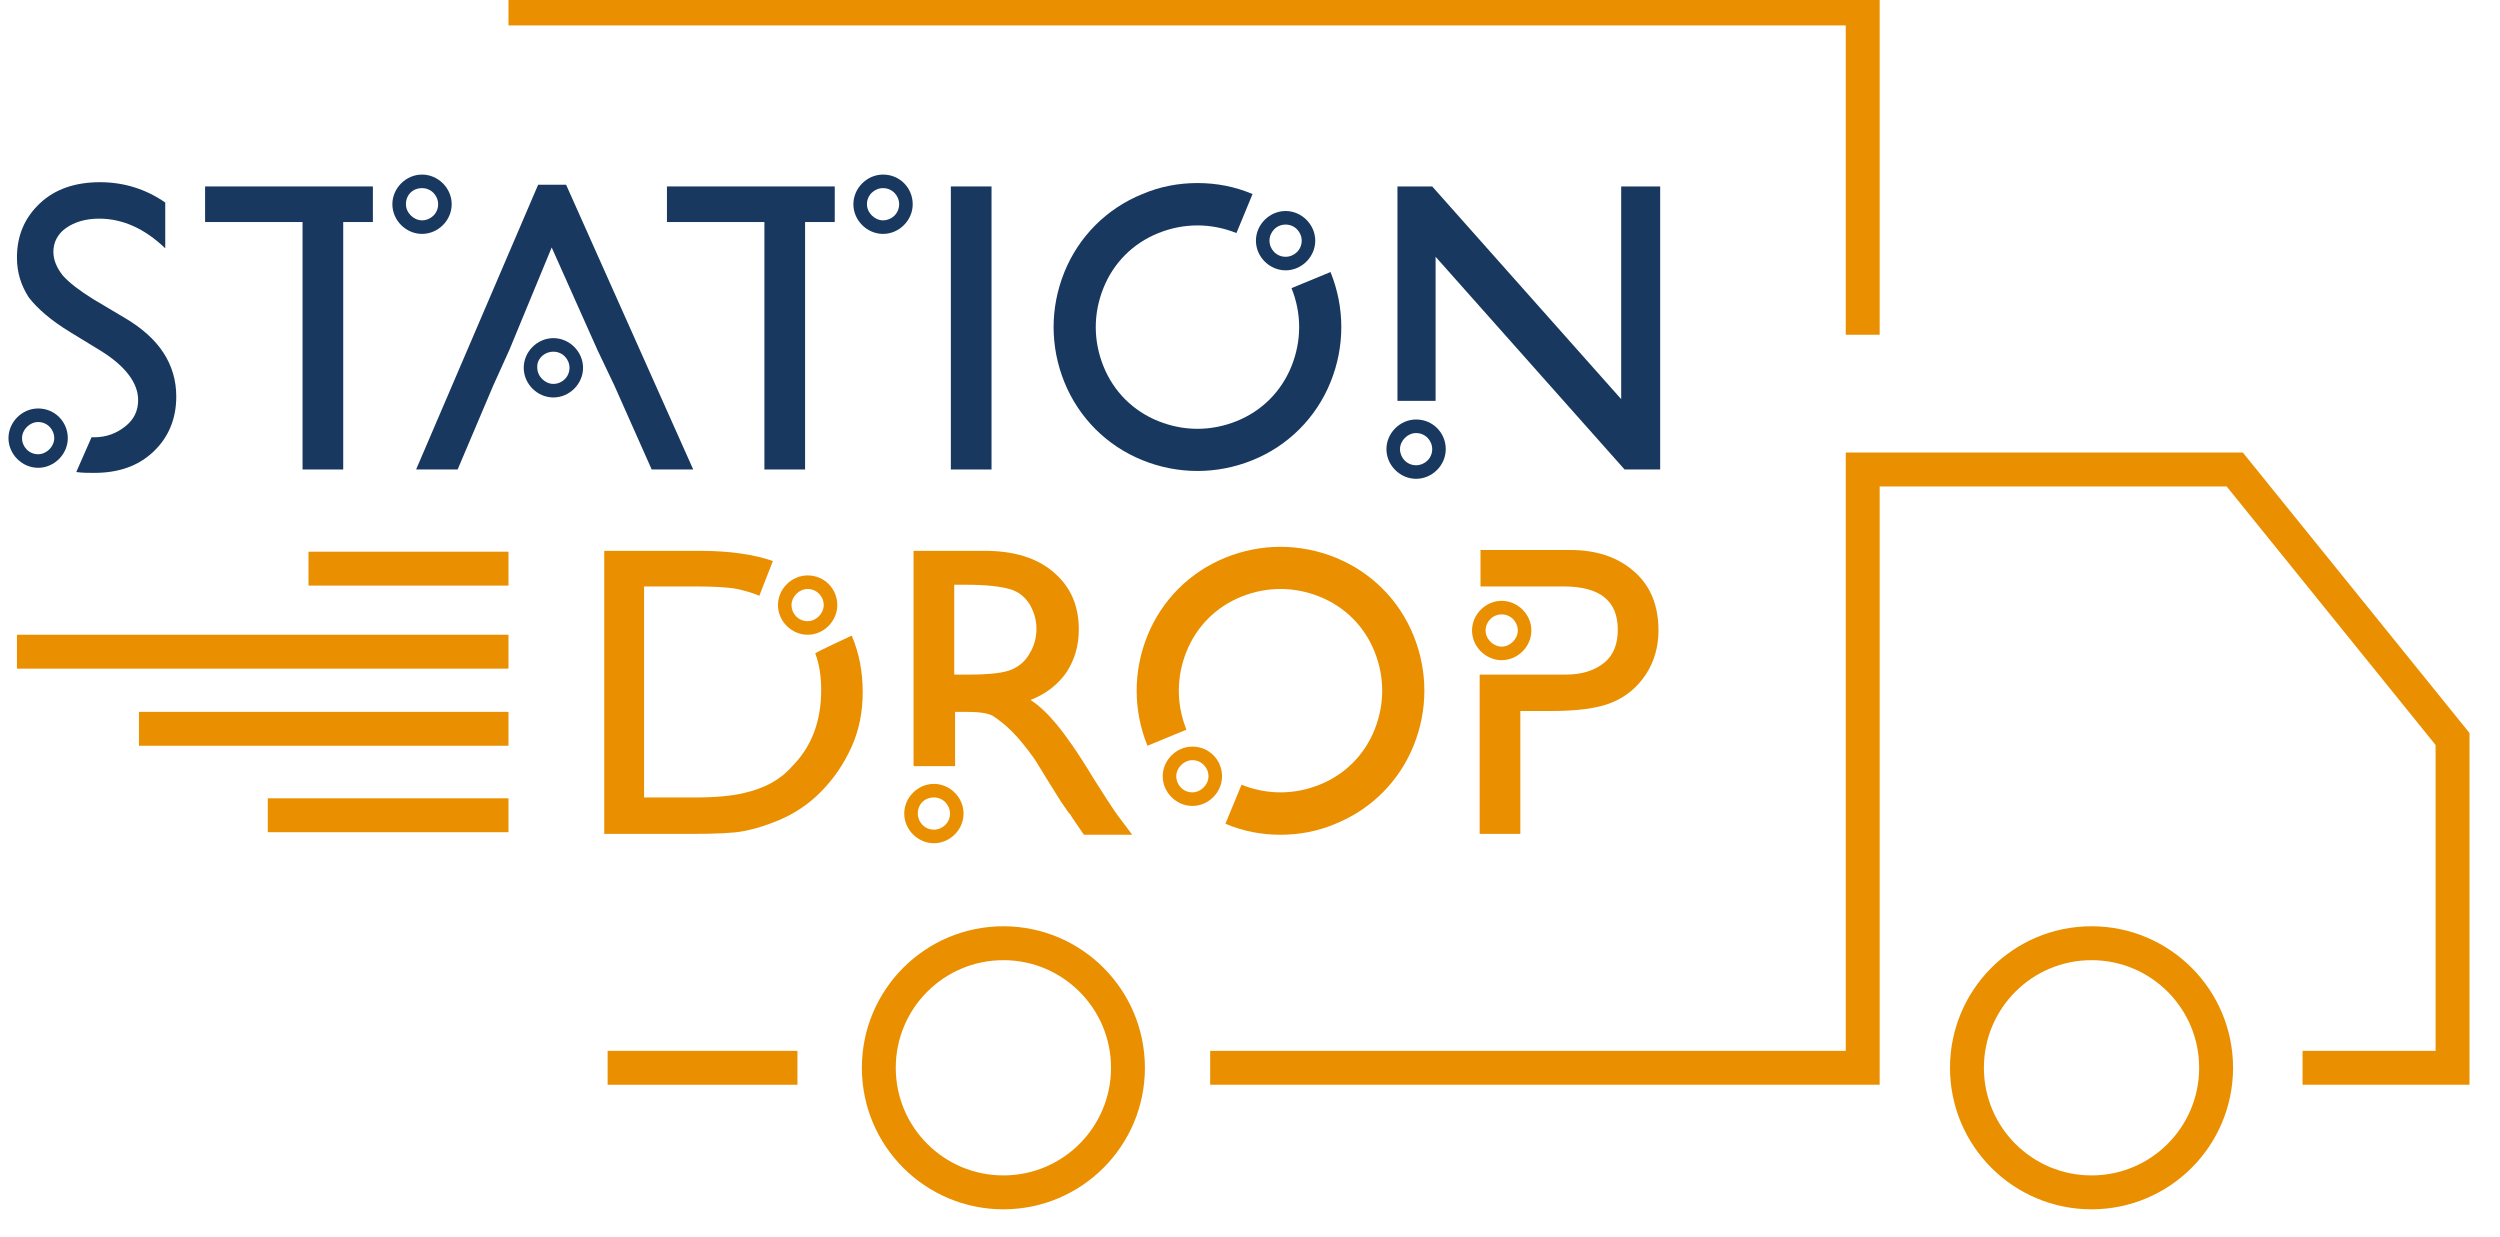 <?xml version="1.0" encoding="UTF-8"?>
<svg width="295px" height="146px" viewBox="0 0 295 146" version="1.1" xmlns="http://www.w3.org/2000/svg" xmlns:xlink="http://www.w3.org/1999/xlink">
    <!-- Generator: Sketch 61.2 (89653) - https://sketch.com -->
    <title>Artboard</title>
    <desc>Created with Sketch.</desc>
    <g id="Artboard" stroke="none" stroke-width="1" fill="none" fill-rule="evenodd">
        <g id="StationDrop_Logo_WhiteBackground" transform="translate(1, 1)">
            <g id="Group" transform="translate(0, 19)" fill="#183860" fill-rule="nonzero">
                <path d="M150.7,6.5 C151.8,6.5 152.6,7.4 152.6,8.4 C152.6,9.5 151.7,10.3 150.7,10.3 C149.6,10.3 148.8,9.4 148.8,8.4 C148.8,7.4 149.6,6.5 150.7,6.5 M150.7,4.9 C148.8,4.9 147.2,6.5 147.2,8.4 C147.2,10.3 148.8,11.9 150.7,11.9 C152.6,11.9 154.2,10.3 154.2,8.4 C154.2,6.5 152.6,4.9 150.7,4.9 L150.7,4.9 Z" id="Shape"></path>
                <path d="M166.1,31.1 C167.2,31.1 168,32 168,33 C168,34.1 167.1,34.9 166.1,34.9 C165,34.9 164.2,34 164.2,33 C164.2,32 165.1,31.1 166.1,31.1 M166.1,29.5 C164.2,29.5 162.6,31.1 162.6,33 C162.6,34.9 164.2,36.5 166.1,36.5 C168,36.5 169.6,34.9 169.6,33 C169.6,31.1 168.1,29.5 166.1,29.5 L166.1,29.5 Z" id="Shape"></path>
                <path d="M64.3,21.5 C65.4,21.5 66.2,22.4 66.2,23.4 C66.2,24.5 65.3,25.3 64.3,25.3 C63.3,25.3 62.4,24.4 62.4,23.4 C62.3,22.4 63.2,21.5 64.3,21.5 M64.3,19.9 C62.4,19.9 60.8,21.5 60.8,23.4 C60.8,25.3 62.4,26.9 64.3,26.9 C66.2,26.9 67.8,25.3 67.8,23.4 C67.8,21.5 66.2,19.9 64.3,19.9 L64.3,19.9 Z" id="Shape"></path>
                <path d="M3.5,29.8 C4.6,29.8 5.4,30.7 5.4,31.7 C5.4,32.7 4.5,33.6 3.5,33.6 C2.4,33.6 1.6,32.7 1.6,31.7 C1.6,30.7 2.5,29.8 3.5,29.8 M3.5,28.2 C1.6,28.2 0,29.8 0,31.7 C0,33.6 1.6,35.2 3.5,35.2 C5.4,35.2 7,33.6 7,31.7 C7,29.8 5.5,28.2 3.5,28.2 L3.5,28.2 Z" id="Shape"></path>
                <path d="M103.2,2.2 C104.3,2.2 105.1,3.1 105.1,4.1 C105.1,5.2 104.2,6 103.2,6 C102.2,6 101.3,5.1 101.3,4.1 C101.3,3 102.2,2.2 103.2,2.2 M103.2,0.6 C101.3,0.6 99.7,2.2 99.7,4.1 C99.7,6 101.3,7.6 103.2,7.6 C105.1,7.6 106.7,6 106.7,4.1 C106.7,2.2 105.2,0.6 103.2,0.6 L103.2,0.6 Z" id="Shape"></path>
                <path d="M48.8,2.2 C49.9,2.2 50.7,3.1 50.7,4.1 C50.7,5.2 49.8,6 48.8,6 C47.8,6 46.9,5.1 46.9,4.1 C46.9,3 47.7,2.2 48.8,2.2 M48.8,0.6 C46.9,0.6 45.3,2.2 45.3,4.1 C45.3,6 46.9,7.6 48.8,7.6 C50.7,7.6 52.3,6 52.3,4.1 C52.3,2.2 50.7,0.6 48.8,0.6 L48.8,0.6 Z" id="Shape"></path>
                <path d="M151.4,14 C152.6,17 152.6,20.2 151.4,23.2 C150.2,26.2 147.9,28.5 144.9,29.7 C141.9,30.9 138.7,30.9 135.7,29.7 C132.7,28.5 130.4,26.2 129.2,23.2 C128,20.2 128,17 129.2,14 C130.4,11 132.7,8.7 135.7,7.5 C138.7,6.3 141.9,6.3 144.9,7.5 L146.8,2.9 C144.7,2 142.5,1.6 140.3,1.6 C138.1,1.6 135.9,2 133.8,2.9 C129.6,4.6 126.3,7.9 124.6,12.1 C122.9,16.3 122.9,20.9 124.6,25.1 C126.3,29.3 129.6,32.6 133.8,34.3 C138,36 142.6,36 146.8,34.3 C151,32.6 154.3,29.3 156,25.1 C157.7,20.9 157.7,16.3 156,12.1 L151.4,14 Z" id="Path"></path>
                <polygon id="Path" points="62.5 1.8 48.1 35.4 53 35.4 57.2 25.5 59.1 21.3 64.1 9.2 69.5 21.3 71.5 25.5 75.9 35.4 80.8 35.4 65.8 1.8"></polygon>
                <rect id="Rectangle" x="111.2" y="2" width="4.8" height="33.4"></rect>
                <polygon id="Path" points="190.3 2 190.3 27.1 168 2 167.8 2 163.9 2 163.9 5.2 163.9 27.3 168.4 27.3 168.4 10.3 190.7 35.4 191 35.4 194.9 35.4 194.9 32.3 194.9 2"></polygon>
                <polygon id="Path" points="80.7 2 77.7 2 77.7 6.2 85.5 6.2 89.2 6.2 89.2 35.4 94 35.4 94 6.2 97.5 6.2 97.5 2 94 2"></polygon>
                <polygon id="Path" points="26.2 2 23.2 2 23.2 6.2 31.1 6.2 34.7 6.2 34.7 35.4 39.5 35.4 39.5 6.2 43 6.2 43 2 39.5 2"></polygon>
                <path d="M13.7,17.5 L10,15.3 C8.4,14.3 7.2,13.4 6.4,12.5 C5.7,11.6 5.3,10.7 5.3,9.7 C5.3,8.6 5.8,7.6 6.8,6.9 C7.8,6.2 9.1,5.8 10.7,5.8 C13.5,5.8 16.1,7 18.5,9.3 L18.5,3.9 C16.2,2.3 13.6,1.5 10.8,1.5 C7.9,1.5 5.5,2.3 3.7,4 C1.9,5.7 1,7.8 1,10.4 C1,12.2 1.5,13.7 2.4,15.1 C3.4,16.4 5,17.8 7.3,19.2 L10.9,21.4 C13.8,23.2 15.3,25.2 15.3,27.2 C15.3,28.5 14.8,29.5 13.8,30.3 C12.8,31.1 11.6,31.6 10.1,31.6 C10,31.6 9.9,31.6 9.8,31.6 L8,35.7 C8.7,35.8 9.4,35.8 10.1,35.8 C13,35.8 15.3,35 17.1,33.3 C18.9,31.6 19.8,29.4 19.8,26.8 C19.8,23 17.8,19.9 13.7,17.5 Z" id="Path"></path>
            </g>
            <g id="Group" transform="translate(70, 63)" fill="#EA8F00" fill-rule="nonzero">
                <path d="M106.2,8.5 C107.3,8.5 108.1,9.4 108.1,10.4 C108.1,11.4 107.2,12.3 106.2,12.3 C105.2,12.3 104.3,11.4 104.3,10.4 C104.3,9.4 105.1,8.5 106.2,8.5 M106.2,6.9 C104.3,6.9 102.7,8.5 102.7,10.4 C102.7,12.3 104.3,13.9 106.2,13.9 C108.1,13.9 109.7,12.3 109.7,10.4 C109.7,8.5 108.1,6.9 106.2,6.9 L106.2,6.9 Z" id="Shape"></path>
                <path d="M103.8,15.6 L113.8,15.6 C115.7,15.6 117.2,15.1 118.3,14.2 C119.4,13.3 119.9,12 119.9,10.3 C119.9,6.9 117.8,5.2 113.5,5.2 L103.7,5.2 L103.7,0.9 L114.3,0.9 C117.5,0.9 120,1.8 121.9,3.5 C123.8,5.2 124.7,7.5 124.7,10.4 C124.7,12.3 124.2,14.1 123.2,15.6 C122.2,17.1 120.9,18.2 119.2,18.9 C117.5,19.6 115.1,19.9 111.9,19.9 L108.4,19.9 L108.4,34.4 L103.6,34.4 L103.6,15.6 L103.8,15.6 Z" id="Path"></path>
                <g transform="translate(63, 0)">
                    <path d="M6.7,25.7 C7.8,25.7 8.6,26.6 8.6,27.6 C8.6,28.6 7.7,29.5 6.7,29.5 C5.6,29.5 4.8,28.6 4.8,27.6 C4.8,26.6 5.7,25.7 6.7,25.7 M6.7,24.1 C4.8,24.1 3.2,25.7 3.2,27.6 C3.2,29.5 4.8,31.1 6.7,31.1 C8.6,31.1 10.2,29.5 10.2,27.6 C10.2,25.7 8.7,24.1 6.7,24.1 L6.7,24.1 Z" id="Shape"></path>
                    <path d="M17.1,34.5 C14.9,34.5 12.7,34.1 10.6,33.2 L12.5,28.6 C15.5,29.8 18.7,29.8 21.7,28.6 C24.7,27.4 27,25.1 28.2,22.1 C29.4,19.1 29.4,15.9 28.2,12.9 C27,9.9 24.7,7.6 21.7,6.4 C18.7,5.2 15.5,5.2 12.5,6.4 C9.5,7.6 7.2,9.9 6,12.9 C4.8,15.9 4.8,19.1 6,22.1 L1.4,24 C-0.3,19.8 -0.3,15.2 1.4,11 C3.1,6.8 6.4,3.5 10.6,1.8 C14.8,0.1 19.4,0.1 23.6,1.8 C27.8,3.5 31.1,6.8 32.8,11 C34.5,15.2 34.5,19.8 32.8,24 C31.1,28.2 27.8,31.5 23.6,33.2 C21.5,34.1 19.3,34.5 17.1,34.5 Z" id="Path"></path>
                </g>
                <path d="M24.3,5.5 C25.4,5.5 26.2,6.4 26.2,7.4 C26.2,8.4 25.3,9.3 24.3,9.3 C23.2,9.3 22.4,8.4 22.4,7.4 C22.4,6.4 23.3,5.5 24.3,5.5 M24.3,3.9 C22.4,3.9 20.8,5.5 20.8,7.4 C20.8,9.3 22.4,10.9 24.3,10.9 C26.2,10.9 27.8,9.3 27.8,7.4 C27.8,5.5 26.3,3.9 24.3,3.9 L24.3,3.9 Z" id="Shape"></path>
                <path d="M18.6,6.3 C17.7,5.9 16.8,5.7 16,5.5 C15,5.3 13.3,5.2 11,5.2 L5,5.2 L5,30.1 L11.1,30.1 C13.5,30.1 15.4,29.9 16.7,29.6 C18,29.3 19.1,28.9 20,28.4 C20.9,27.9 21.7,27.3 22.4,26.5 C24.8,24.1 25.9,21.1 25.9,17.4 C25.9,15.9 25.7,14.4 25.2,13.1 C25.2,13 29.5,11 29.5,11 C30.4,13.1 30.8,15.3 30.8,17.7 C30.8,19.9 30.4,22.1 29.5,24.1 C28.6,26.1 27.4,27.9 25.8,29.5 C24.2,31.1 22.3,32.3 20.1,33.1 C18.8,33.6 17.7,33.9 16.6,34.1 C15.5,34.3 13.5,34.4 10.6,34.4 L0.3,34.4 L0.3,1 L11.6,1 C15,1 17.9,1.4 20.2,2.2" id="Path"></path>
                <path d="M36.8,26.2 L36.8,1 L45.2,1 C48.6,1 51.3,1.8 53.3,3.5 C55.3,5.2 56.3,7.4 56.3,10.3 C56.3,12.2 55.8,13.9 54.8,15.4 C53.8,16.8 52.4,17.9 50.6,18.6 C51.7,19.3 52.7,20.3 53.7,21.5 C54.7,22.7 56.2,24.8 58,27.8 C59.2,29.7 60.1,31.1 60.8,32.1 L62.6,34.5 L56.9,34.5 L55.4,32.3 C55.4,32.2 55.3,32.1 55.1,31.9 L54.2,30.6 L52.7,28.2 L51.1,25.6 C50.1,24.2 49.2,23.1 48.4,22.3 C47.6,21.5 46.8,20.9 46.2,20.5 C45.5,20.1 44.4,20 42.9,20 L41.7,20 L41.7,26.4 L36.8,26.4 L36.8,26.2 Z M43,5 L41.6,5 L41.6,15.6 L43.4,15.6 C45.8,15.6 47.5,15.4 48.4,15 C49.3,14.6 50,14 50.5,13.1 C51,12.3 51.3,11.3 51.3,10.2 C51.3,9.1 51,8.2 50.5,7.3 C49.9,6.4 49.2,5.8 48.1,5.5 C47,5.2 45.4,5 43,5 Z" id="Shape"></path>
                <path d="M39.2,30.1 C40.3,30.1 41.1,31 41.1,32 C41.1,33.1 40.2,33.9 39.2,33.9 C38.1,33.9 37.3,33 37.3,32 C37.3,30.9 38.1,30.1 39.2,30.1 M39.2,28.5 C37.3,28.5 35.7,30.1 35.7,32 C35.7,33.9 37.3,35.5 39.2,35.5 C41.1,35.5 42.7,33.9 42.7,32 C42.7,30.1 41.1,28.5 39.2,28.5 L39.2,28.5 Z" id="Shape"></path>
            </g>
            <polyline id="Path" stroke="#EA8F00" stroke-width="4" points="59 0 209 0 218.8 0 218.8 38.5"></polyline>
            <line x1="93.1" y1="125" x2="70.7" y2="125" id="Path" stroke="#EA8F00" stroke-width="4"></line>
            <line x1="59" y1="85" x2="15.4" y2="85" id="Path" stroke="#EA8F00" stroke-width="4"></line>
            <line x1="59" y1="75.9" x2="1" y2="75.9" id="Path" stroke="#EA8F00" stroke-width="4"></line>
            <line x1="59" y1="95.2" x2="30.6" y2="95.2" id="Path" stroke="#EA8F00" stroke-width="4"></line>
            <line x1="59" y1="66.1" x2="35.4" y2="66.1" id="Path" stroke="#EA8F00" stroke-width="4"></line>
            <circle id="Oval" stroke="#EA8F00" stroke-width="4" cx="117.4" cy="125" r="14.7"></circle>
            <circle id="Oval" stroke="#EA8F00" stroke-width="4" cx="245.8" cy="125" r="14.7"></circle>
            <polyline id="Path" stroke="#EA8F00" stroke-width="4" points="270.7 125 283.6 125 288.4 125 288.4 98.2 288.4 86.2 262.7 54.4 258 54.4 218.8 54.4 218.8 125 141.8 125"></polyline>
        </g>
    </g>
</svg>